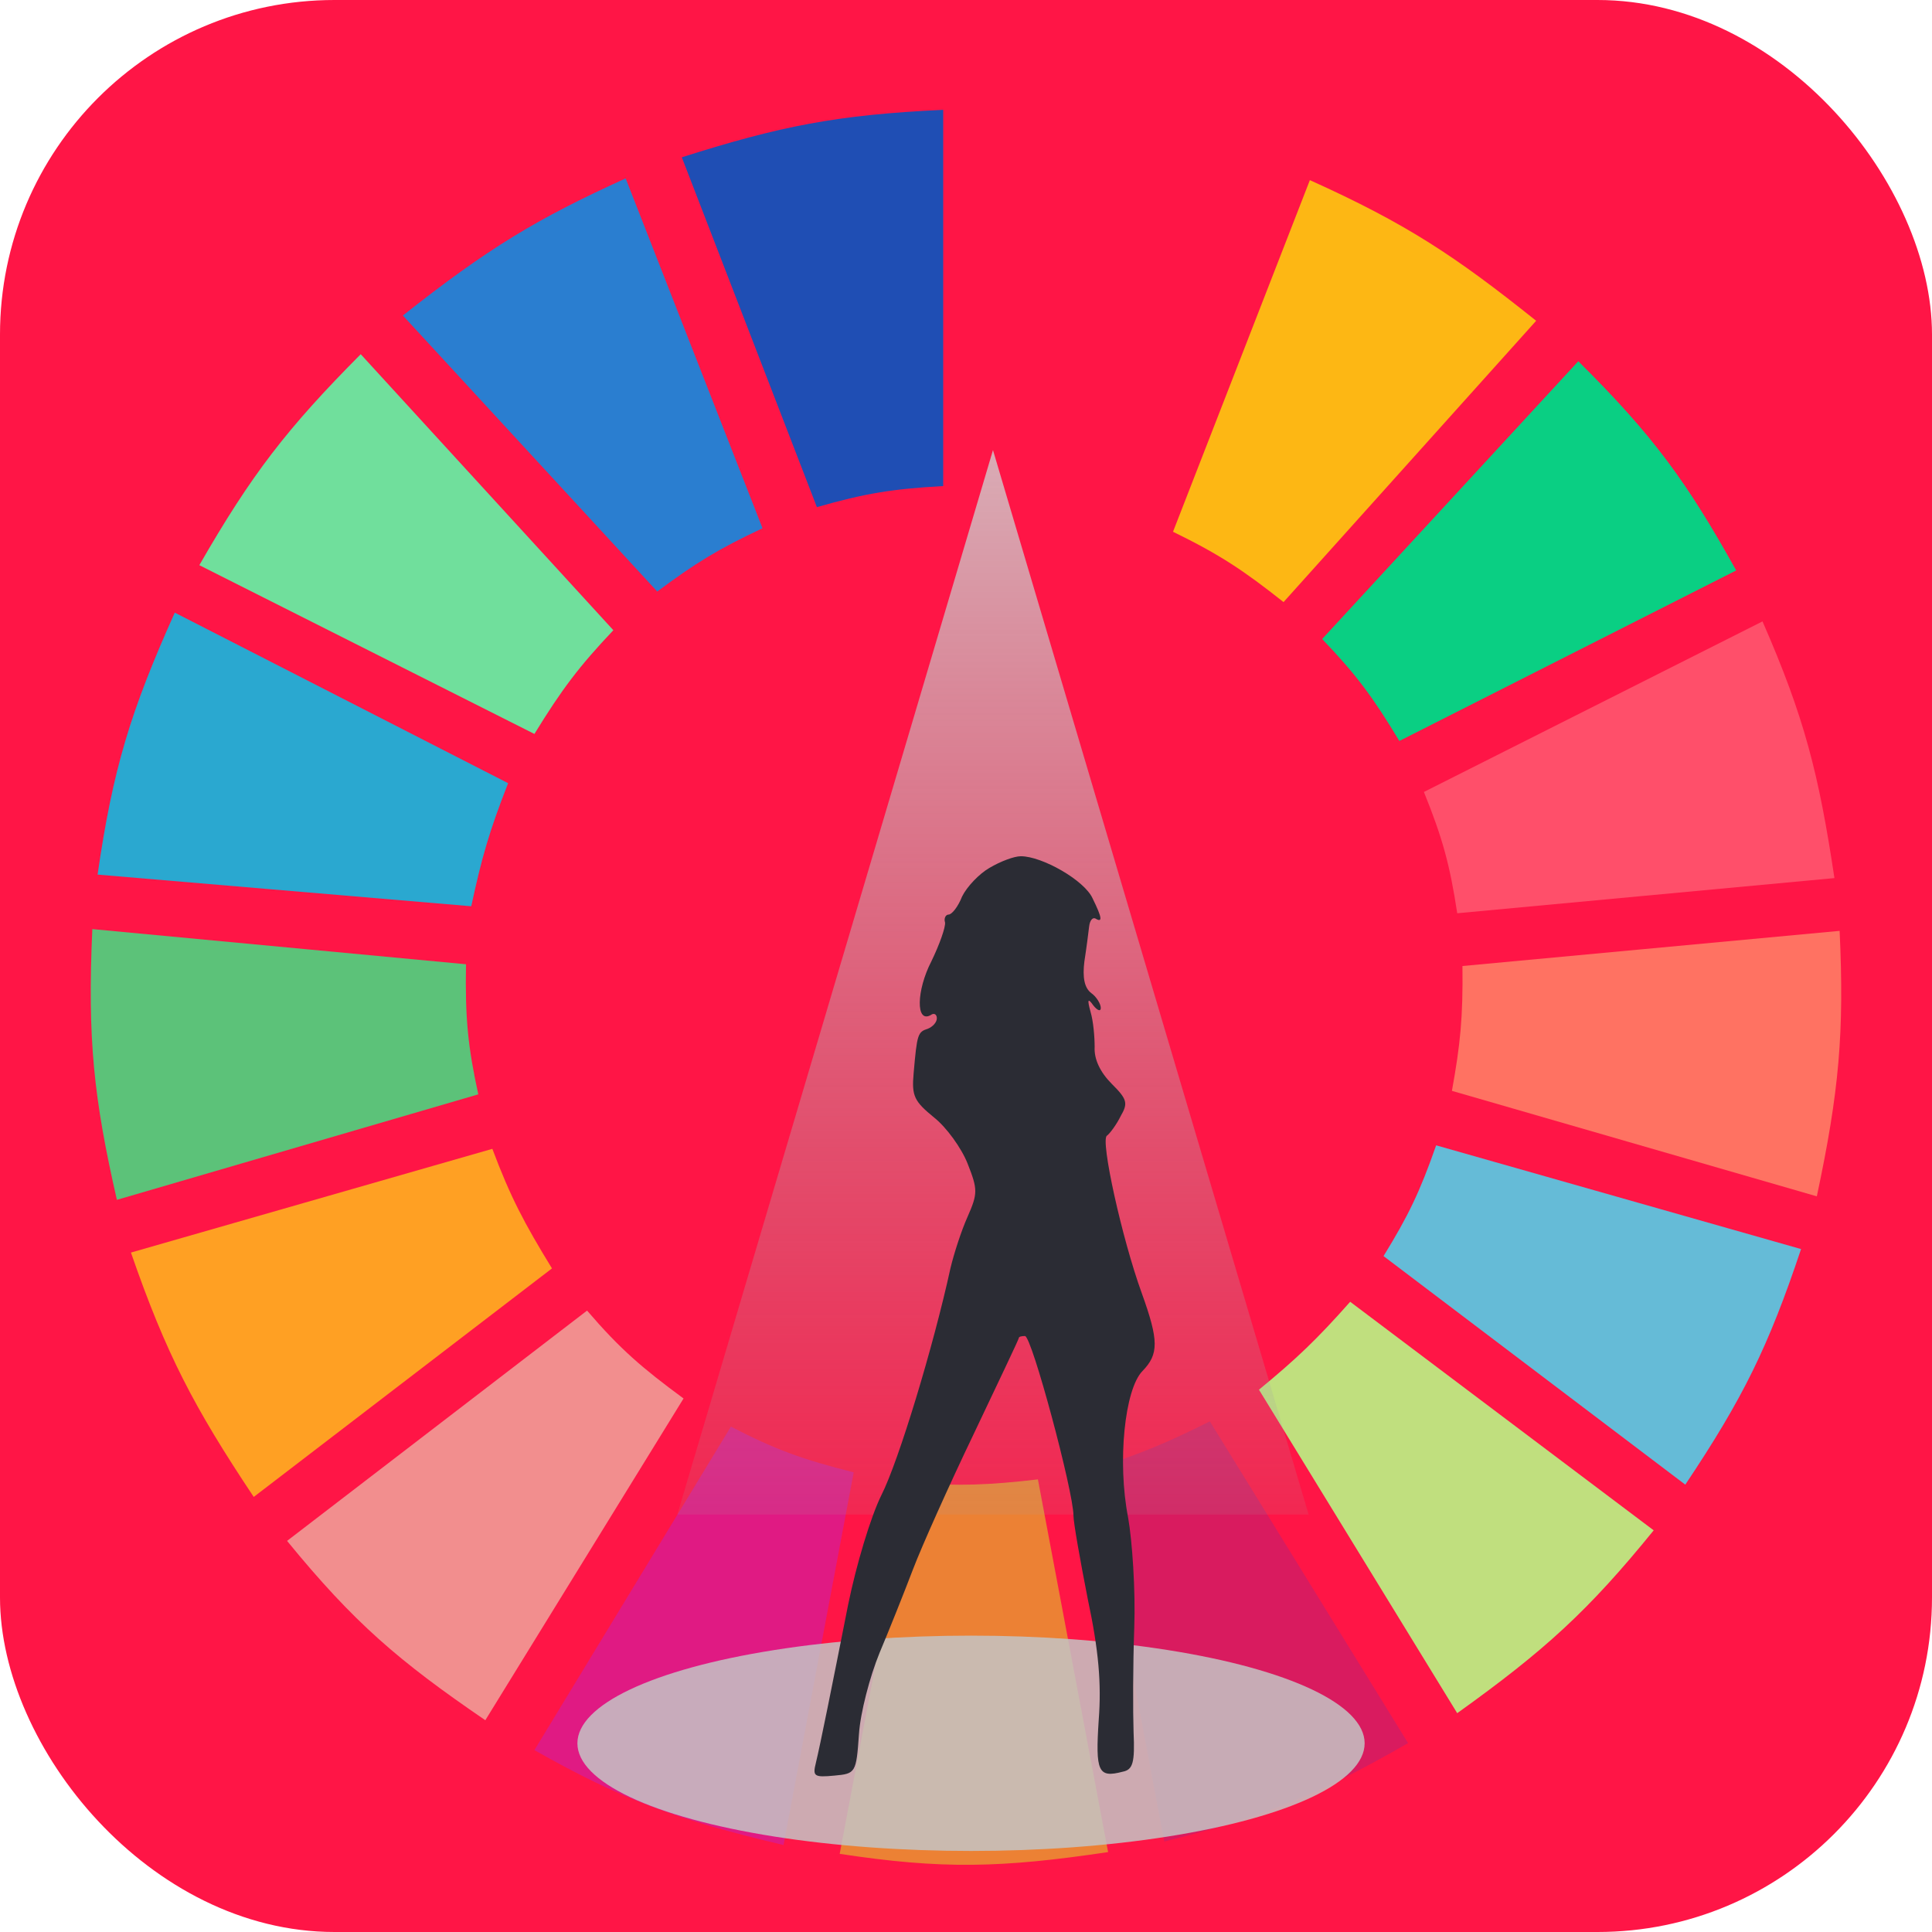 <svg width="80" height="80" viewBox="0 0 80 80" fill="none" xmlns="http://www.w3.org/2000/svg">
<rect width="80" height="80" rx="13.851" fill="#FF1546"/>
<g clip-path="url(#clip0)">
<path d="M33.826 21L28.232 6.513C32.294 5.224 34.646 4.752 39.056 4.548V20.127C36.96 20.243 35.812 20.43 33.826 21Z" fill="#1F4EB4"/>
<path d="M41.299 20.097L41.256 4.563C45.509 4.818 47.873 5.222 52.064 6.615L46.494 21.159C44.496 20.515 43.356 20.277 41.299 20.097Z" fill="#FF1546"/>
<path d="M48.572 22.019L54.239 7.459C58.267 9.276 60.268 10.614 63.609 13.283L53.149 24.931C51.513 23.638 50.535 22.976 48.572 22.019Z" fill="#FDB714"/>
<path d="M54.748 26.46L65.354 14.958C68.465 18.043 69.854 19.962 71.892 23.621L57.944 30.682C56.867 28.895 56.182 27.959 54.748 26.46Z" fill="#0ACF83"/>
<path d="M58.961 32.793L72.981 25.731C74.719 29.699 75.312 32.045 75.96 36.36L60.341 37.816C60.035 35.802 59.732 34.703 58.961 32.793Z" fill="#FF4F6A"/>
<path d="M60.121 45.17C60.471 43.236 60.582 42.111 60.557 40.001L76.175 38.545C76.369 42.777 76.156 45.182 75.231 49.538L60.121 45.17Z" fill="#FF7262"/>
<path d="M57.289 52.012C58.313 50.349 58.795 49.349 59.468 47.426L74.578 51.721C73.226 55.761 72.177 57.897 69.784 61.476L57.289 52.012Z" fill="#65BBD7"/>
<path d="M68.476 63.368L55.908 53.904C54.528 55.461 53.698 56.254 52.131 57.544L60.34 70.939C63.975 68.335 65.777 66.692 68.476 63.368Z" fill="#C0DF7E"/>
<path d="M58.306 72.178L50.097 58.855C48.316 59.745 47.273 60.185 45.303 60.821L48.209 76.254C52.371 75.217 54.584 74.32 58.306 72.178Z" fill="#D91B5F"/>
<path d="M37.675 61.403C39.746 61.538 40.907 61.498 42.978 61.258L45.884 76.691C41.443 77.353 39.002 77.407 34.77 76.764L37.675 61.403Z" fill="#EC8134"/>
<path d="M22.129 72.468L30.265 59.073C32.11 60.027 33.229 60.433 35.35 60.966L32.444 76.399C28.052 75.356 25.767 74.531 22.129 72.468Z" fill="#E01A83"/>
<path d="M11.887 63.805L24.309 54.269C25.694 55.88 26.595 56.649 28.304 57.908L20.096 71.231C16.502 68.775 14.662 67.199 11.887 63.805Z" fill="#F28E8E"/>
<path d="M10.507 61.985C8.036 58.276 6.883 56.081 5.422 51.866L20.387 47.571C21.134 49.561 21.701 50.638 22.856 52.522L10.507 61.985Z" fill="#FFA023"/>
<path d="M4.84 49.683C3.879 45.469 3.618 43.026 3.823 38.472L19.296 39.928C19.257 42.183 19.378 43.355 19.805 45.315L4.84 49.683Z" fill="#5CC279"/>
<path d="M4.041 36.215L19.514 37.526C19.944 35.519 20.265 34.402 21.04 32.43L7.237 25.368C5.403 29.459 4.676 31.827 4.041 36.215Z" fill="#2AA8D0"/>
<path d="M8.254 23.403C10.417 19.638 11.89 17.734 14.937 14.667L25.398 26.096C23.982 27.592 23.268 28.535 22.129 30.391L8.254 23.403Z" fill="#70DF9C"/>
<path d="M27.215 24.494C28.784 23.325 29.729 22.739 31.574 21.874L25.907 7.387C22.22 9.061 20.196 10.287 16.682 13.065L27.215 24.494Z" fill="#2A7ED0"/>
<path d="M41.117 18.637L54.187 62.713H28.047L41.117 18.637Z" fill="url(#paint0_linear)"/>
<ellipse cx="40.208" cy="72.186" rx="16.299" ry="4.458" fill="#C4C4C4" fill-opacity="0.85"/>
<path d="M40.971 35.938C40.547 36.18 40.037 36.717 39.839 37.12C39.67 37.549 39.415 37.871 39.274 37.871C39.161 37.871 39.076 38.032 39.132 38.194C39.161 38.382 38.906 39.106 38.567 39.804C37.944 41.013 37.916 42.382 38.538 42.033C38.68 41.925 38.793 42.006 38.793 42.167C38.793 42.328 38.623 42.516 38.425 42.596C38.001 42.731 37.973 42.811 37.831 44.449C37.746 45.389 37.859 45.603 38.68 46.275C39.189 46.677 39.811 47.536 40.066 48.181C40.49 49.255 40.49 49.416 40.066 50.382C39.811 50.946 39.5 51.912 39.359 52.503C38.651 55.751 37.209 60.503 36.502 61.899C36.049 62.812 35.455 64.799 35.116 66.463C34.409 70.034 33.984 72.155 33.786 72.987C33.645 73.551 33.701 73.605 34.55 73.524C35.427 73.444 35.455 73.417 35.568 71.806C35.625 70.92 36.021 69.416 36.417 68.45C36.813 67.51 37.435 65.953 37.803 64.987C38.171 64.02 39.302 61.497 40.32 59.376C41.339 57.228 42.187 55.456 42.187 55.402C42.187 55.349 42.3 55.322 42.442 55.322C42.724 55.322 44.45 61.765 44.45 62.758C44.45 63.054 44.733 64.638 45.044 66.222C45.496 68.343 45.61 69.712 45.496 71.215C45.355 73.363 45.468 73.631 46.486 73.363C46.911 73.282 46.996 72.987 46.939 71.725C46.911 70.893 46.911 68.96 46.967 67.403C47.024 65.846 46.883 63.806 46.713 62.839C46.26 60.53 46.571 57.523 47.307 56.772C47.986 56.074 47.986 55.51 47.279 53.55C46.458 51.295 45.553 47.187 45.836 47.026C45.949 46.946 46.232 46.57 46.402 46.221C46.713 45.684 46.684 45.523 46.034 44.879C45.553 44.395 45.298 43.858 45.327 43.348C45.327 42.919 45.27 42.274 45.157 41.898C45.016 41.388 45.044 41.308 45.27 41.63C45.44 41.845 45.581 41.898 45.581 41.737C45.581 41.576 45.412 41.281 45.185 41.12C44.903 40.905 44.818 40.476 44.903 39.804C44.987 39.267 45.072 38.596 45.1 38.355C45.129 38.113 45.242 37.979 45.355 38.032C45.666 38.221 45.638 38.006 45.242 37.2C44.903 36.449 43.149 35.455 42.272 35.455C41.989 35.455 41.423 35.67 40.971 35.938Z" fill="#2B2C34"/>
</g>
<defs>
<linearGradient id="paint0_linear" x1="-37.435" y1="12.713" x2="-37.435" y2="71.482" gradientUnits="userSpaceOnUse">
<stop stop-color="#D7D6D6" stop-opacity="0.9"/>
<stop offset="1" stop-color="#979595" stop-opacity="0"/>
</linearGradient>
<clipPath id="clip0">
<rect width="72.644" height="74.545" fill="white" transform="translate(3.678 2.728)"/>
</clipPath>
</defs>
</svg>
